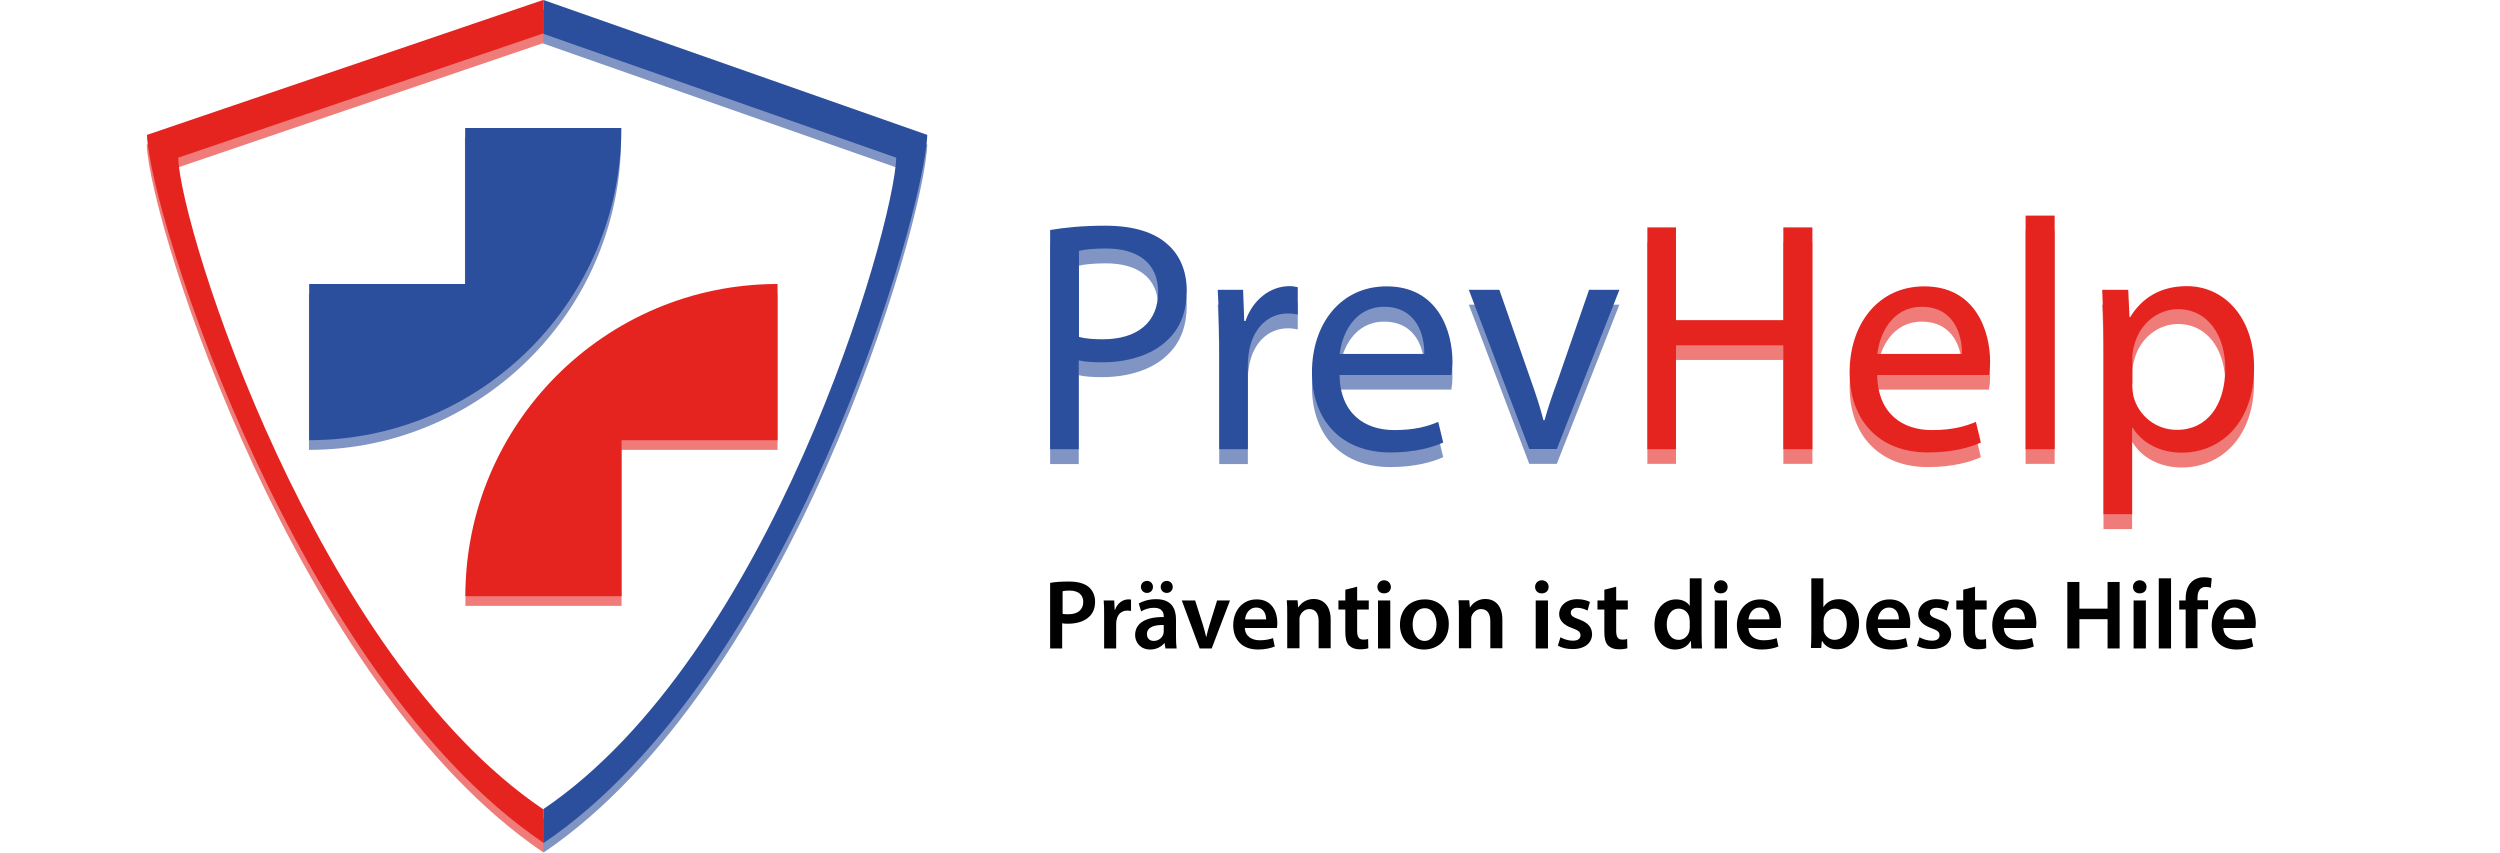 <?xml version="1.0" encoding="utf-8"?>
<!-- Generator: Adobe Illustrator 19.0.0, SVG Export Plug-In . SVG Version: 6.00 Build 0)  -->
<svg version="1.1" id="Ebene_1" xmlns="http://www.w3.org/2000/svg" xmlns:xlink="http://www.w3.org/1999/xlink" x="0px" y="0px"
	 viewBox="0 0 1162 396.3" style="enable-background:new 0 0 1162 396.3;" xml:space="preserve">
<style type="text/css">
	.st0{display:none;fill:#6DB52D;}
	.st1{opacity:0.6;}
	.st2{fill:#2B4E9D;}
	.st3{fill:#E52420;}
	.st4{display:none;fill:#FFFFFF;}
</style>
<polygon id="XMLID_2_" class="st0" points="260.6,144.4 240.6,144.4 240.6,124.4 250.5,124.4 260.6,124.4 "/>
<g id="XMLID_3_">
	<g id="XMLID_54_">
		<g id="XMLID_5_">
			<g id="XMLID_13_" class="st1">
				<g id="XMLID_22_">
					<path id="XMLID_25_" class="st2" d="M252.5,4.5l-0.1,0v15.7l164.1,57.6c-1.4,34.5-58.6,231.5-164.1,302.8v15.5
						c0.1,0.1,0.2,0.1,0.2,0.2C367.3,318.8,429.5,104.7,431,67.2L252.5,4.5z"/>
					<path id="XMLID_24_" class="st3" d="M82.8,77.8l169.5-57.7l0.1,0V4.5L68.2,67.2c1.5,37.5,69.7,251.3,184.2,328.9v-15.5
						C146.9,309.3,84.2,112.4,82.8,77.8z"/>
					<path id="XMLID_23_" class="st4" d="M82.8,77.8c1.4,34.5,64.2,231.5,169.6,302.8c105.5-71.3,162.7-268.2,164.1-302.8
						L252.4,20.2l-0.1,0L82.8,77.8z"/>
				</g>
				<g id="XMLID_14_">
					<path id="XMLID_17_" class="st2" d="M216.2,136.5h-72.6v72.6c80.1,0,145.1-65,145.1-145.1h-72.6V136.5z"/>
					<path id="XMLID_15_" class="st3" d="M288.8,209.1h72.6v-72.6c-80.1,0-145.1,65-145.1,145.1h72.6V209.1z"/>
				</g>
			</g>
			<g id="XMLID_9_">
				<g id="XMLID_18_">
					<path id="XMLID_19_" class="st2" d="M252.6,0l-0.1,0v15.7l164.1,57.6c-1.4,34.5-58.6,231.5-164.1,302.8v15.5
						c0.1,0.1,0.2,0.1,0.2,0.2C367.3,314.3,429.5,100.2,431,62.7L252.6,0z"/>
					<path id="XMLID_20_" class="st3" d="M82.8,73.3l169.5-57.7l0.1,0V0L68.3,62.7C69.8,100.2,138,314,252.4,391.6v-15.5
						C147,304.8,84.2,107.9,82.8,73.3z"/>
					<path id="XMLID_21_" class="st4" d="M82.8,73.3c1.4,34.5,64.2,231.5,169.6,302.8c105.5-71.3,162.7-268.2,164.1-302.8
						L252.4,15.7l-0.1,0L82.8,73.3z"/>
				</g>
				<g id="XMLID_10_">
					<path id="XMLID_11_" class="st2" d="M216.3,132h-72.6v72.6c80.1,0,145.1-65,145.1-145.1h-72.6V132z"/>
					<path id="XMLID_12_" class="st3" d="M288.8,204.6h72.6V132c-80.1,0-145.1,65-145.1,145.1h72.6V204.6z"/>
				</g>
			</g>
		</g>
	</g>
	<g id="XMLID_4_">
		<g id="XMLID_45_" class="st1">
			<path id="XMLID_46_" class="st2" d="M488.2,113.8c6.4-1.1,14.8-2,25.5-2c13.2,0,22.8,3.1,28.9,8.6c5.7,4.9,9,12.4,9,21.6
				c0,9.3-2.8,16.7-8,22c-7,7.5-18.5,11.3-31.5,11.3c-4,0-7.6-0.2-10.7-0.9v41.3h-13.3V113.8z M501.5,163.5c2.9,0.8,6.6,1.1,11,1.1
				c16.1,0,25.8-7.8,25.8-22c0-13.6-9.6-20.2-24.3-20.2c-5.8,0-10.2,0.5-12.5,1.1V163.5z"/>
			<path id="XMLID_49_" class="st2" d="M566.6,164.7c0-8.7-0.2-16.2-0.6-23.1h11.8l0.5,14.5h0.6c3.4-9.9,11.5-16.2,20.5-16.2
				c1.5,0,2.6,0.2,3.8,0.5v12.7c-1.4-0.3-2.8-0.5-4.6-0.5c-9.5,0-16.2,7.2-18,17.3c-0.3,1.8-0.6,4-0.6,6.3v39.5h-13.3V164.7z"/>
			<path id="XMLID_51_" class="st2" d="M622.6,181c0.3,18.2,11.9,25.7,25.4,25.7c9.6,0,15.4-1.7,20.5-3.8l2.3,9.6
				c-4.7,2.1-12.8,4.6-24.6,4.6c-22.8,0-36.4-15-36.4-37.3c0-22.3,13.2-39.9,34.7-39.9c24.2,0,30.6,21.3,30.6,34.9
				c0,2.8-0.3,4.9-0.5,6.3H622.6z M662,171.4c0.2-8.6-3.5-21.9-18.7-21.9c-13.6,0-19.6,12.5-20.6,21.9H662z"/>
			<path id="XMLID_56_" class="st2" d="M696.9,141.6l14.5,41.6c2.4,6.7,4.4,12.8,6,19h0.5c1.7-6.1,3.8-12.2,6.3-19l14.4-41.6h14.1
				l-29.1,74h-12.8l-28.1-74H696.9z"/>
			<path id="XMLID_58_" class="st3" d="M779,112.5v43.1h49.9v-43.1h13.5v103.1h-13.5v-48.3H779v48.3h-13.3V112.5H779z"/>
			<path id="XMLID_60_" class="st3" d="M872.5,181c0.3,18.2,11.9,25.7,25.4,25.7c9.6,0,15.4-1.7,20.5-3.8l2.3,9.6
				c-4.7,2.1-12.8,4.6-24.6,4.6c-22.8,0-36.4-15-36.4-37.3c0-22.3,13.2-39.9,34.7-39.9c24.2,0,30.6,21.3,30.6,34.9
				c0,2.8-0.3,4.9-0.5,6.3H872.5z M911.9,171.4c0.2-8.6-3.5-21.9-18.7-21.9c-13.6,0-19.6,12.5-20.6,21.9H911.9z"/>
			<path id="XMLID_63_" class="st3" d="M941.6,107H955v108.6h-13.5V107z"/>
			<path id="XMLID_65_" class="st3" d="M977.7,165.8c0-9.5-0.3-17.1-0.6-24.2h12.1l0.6,12.7h0.3c5.5-9,14.2-14.4,26.3-14.4
				c17.9,0,31.3,15.1,31.3,37.6c0,26.6-16.2,39.8-33.6,39.8c-9.8,0-18.4-4.3-22.8-11.6H991v40.2h-13.3V165.8z M991,185.5
				c0,2,0.3,3.8,0.6,5.5c2.4,9.3,10.6,15.7,20.2,15.7c14.2,0,22.5-11.6,22.5-28.6c0-14.8-7.8-27.5-22-27.5
				c-9.2,0-17.7,6.6-20.3,16.7c-0.5,1.7-0.9,3.7-0.9,5.5V185.5z"/>
		</g>
		<g id="XMLID_16_">
			<path id="XMLID_26_" class="st2" d="M488.2,106.9c6.4-1.1,14.8-2,25.5-2c13.2,0,22.8,3.1,28.9,8.6c5.7,4.9,9,12.4,9,21.6
				c0,9.3-2.8,16.7-8,22c-7,7.5-18.5,11.3-31.5,11.3c-4,0-7.6-0.2-10.7-0.9v41.3h-13.3V106.9z M501.5,156.6c2.9,0.8,6.6,1.1,11,1.1
				c16.1,0,25.8-7.8,25.8-22c0-13.6-9.6-20.2-24.3-20.2c-5.8,0-10.2,0.5-12.5,1.1V156.6z"/>
			<path id="XMLID_29_" class="st2" d="M566.6,157.8c0-8.7-0.2-16.2-0.6-23.1h11.8l0.5,14.5h0.6c3.4-9.9,11.5-16.2,20.5-16.2
				c1.5,0,2.6,0.2,3.8,0.5v12.7c-1.4-0.3-2.8-0.5-4.6-0.5c-9.5,0-16.2,7.2-18,17.3c-0.3,1.8-0.6,4-0.6,6.3v39.5h-13.3V157.8z"/>
			<path id="XMLID_31_" class="st2" d="M622.6,174.2c0.3,18.2,11.9,25.7,25.4,25.7c9.6,0,15.4-1.7,20.5-3.8l2.3,9.6
				c-4.7,2.1-12.8,4.6-24.6,4.6c-22.8,0-36.4-15-36.4-37.3c0-22.3,13.2-39.9,34.7-39.9c24.2,0,30.6,21.3,30.6,34.9
				c0,2.8-0.3,4.9-0.5,6.3H622.6z M662,164.5c0.2-8.6-3.5-21.9-18.7-21.9c-13.6,0-19.6,12.5-20.6,21.9H662z"/>
			<path id="XMLID_34_" class="st2" d="M696.9,134.7l14.5,41.6c2.4,6.7,4.4,12.8,6,19h0.5c1.7-6.1,3.8-12.2,6.3-19l14.4-41.6h14.1
				l-29.1,74h-12.8l-28.1-74H696.9z"/>
			<path id="XMLID_36_" class="st3" d="M779,105.7v43.1h49.9v-43.1h13.5v103.1h-13.5v-48.3H779v48.3h-13.3V105.7H779z"/>
			<path id="XMLID_38_" class="st3" d="M872.5,174.2c0.3,18.2,11.9,25.7,25.4,25.7c9.6,0,15.4-1.7,20.5-3.8l2.3,9.6
				c-4.7,2.1-12.8,4.6-24.6,4.6c-22.8,0-36.4-15-36.4-37.3c0-22.3,13.2-39.9,34.7-39.9c24.2,0,30.6,21.3,30.6,34.9
				c0,2.8-0.3,4.9-0.5,6.3H872.5z M911.9,164.5c0.2-8.6-3.5-21.9-18.7-21.9c-13.6,0-19.6,12.5-20.6,21.9H911.9z"/>
			<path id="XMLID_41_" class="st3" d="M941.6,100.2H955v108.6h-13.5V100.2z"/>
			<path id="XMLID_43_" class="st3" d="M977.7,158.9c0-9.5-0.3-17.1-0.6-24.2h12.1l0.6,12.7h0.3c5.5-9,14.2-14.4,26.3-14.4
				c17.9,0,31.3,15.1,31.3,37.6c0,26.6-16.2,39.8-33.6,39.8c-9.8,0-18.4-4.3-22.8-11.6H991V239h-13.3V158.9z M991,178.6
				c0,2,0.3,3.8,0.6,5.5c2.4,9.3,10.6,15.7,20.2,15.7c14.2,0,22.5-11.6,22.5-28.6c0-14.8-7.8-27.5-22-27.5
				c-9.2,0-17.7,6.6-20.3,16.7c-0.5,1.7-0.9,3.7-0.9,5.5V178.6z"/>
		</g>
		<g id="XMLID_95_">
			<path id="XMLID_96_" d="M488.3,270.9c2-0.4,4.8-0.6,8.6-0.6c4.1,0,7.2,0.9,9.1,2.5c1.8,1.5,3,3.9,3,6.8c0,2.9-0.9,5.4-2.7,7
				c-2.2,2.2-5.8,3.3-9.8,3.3c-1.1,0-2,0-2.8-0.2v11.7h-5.6V270.9z M493.9,285.3c0.7,0.2,1.6,0.2,2.8,0.2c4.2,0,6.8-2.1,6.8-5.7
				c0-3.4-2.4-5.3-6.3-5.3c-1.6,0-2.7,0.1-3.3,0.3V285.3z"/>
			<path id="XMLID_99_" d="M513.2,286.3c0-3,0-5.2-0.2-7.2h4.9l0.2,4.3h0.2c1.1-3.2,3.7-4.8,6.1-4.8c0.5,0,0.9,0,1.3,0.1v5.3
				c-0.5-0.1-1-0.2-1.7-0.2c-2.7,0-4.5,1.7-5,4.3c-0.1,0.5-0.2,1.1-0.2,1.7v11.6h-5.6V286.3z"/>
			<path id="XMLID_101_" d="M541.7,301.4l-0.4-2.5h-0.1c-1.4,1.7-3.7,3-6.6,3c-4.5,0-7-3.3-7-6.7c0-5.6,5-8.5,13.3-8.4v-0.4
				c0-1.5-0.6-3.9-4.5-3.9c-2.2,0-4.5,0.7-6,1.7l-1.1-3.7c1.7-1,4.5-2,8.1-2c7.2,0,9.2,4.5,9.2,9.4v8.1c0,2,0.1,4,0.3,5.4H541.7z
				 M530.3,272.8c0-1.6,1.2-2.8,2.9-2.8c1.5,0,2.7,1.2,2.7,2.8c0,1.5-1.1,2.8-2.8,2.8C531.5,275.6,530.3,274.3,530.3,272.8z
				 M540.9,290.5c-4-0.1-7.8,0.8-7.8,4.2c0,2.2,1.4,3.2,3.2,3.2c2.2,0,3.9-1.5,4.4-3.1c0.1-0.4,0.2-0.9,0.2-1.2V290.5z M539.5,272.8
				c0-1.6,1.2-2.8,2.8-2.8c1.6,0,2.8,1.2,2.8,2.8c0,1.5-1.1,2.8-2.8,2.8C540.6,275.6,539.5,274.3,539.5,272.8z"/>
			<path id="XMLID_106_" d="M555.5,279.1l3.6,11.3c0.6,2,1.1,3.8,1.5,5.6h0.1c0.4-1.8,0.9-3.6,1.5-5.6l3.5-11.3h6l-8.5,22.3h-5.6
				l-8.3-22.3H555.5z"/>
			<path id="XMLID_108_" d="M578.6,291.8c0.1,4,3.3,5.8,6.9,5.8c2.6,0,4.5-0.4,6.2-1l0.8,3.9c-1.9,0.8-4.6,1.4-7.8,1.4
				c-7.3,0-11.5-4.5-11.5-11.3c0-6.2,3.8-12,10.9-12c7.3,0,9.6,6,9.6,10.9c0,1.1-0.1,1.9-0.2,2.4H578.6z M588.5,287.9
				c0-2.1-0.9-5.5-4.6-5.5c-3.5,0-5,3.2-5.2,5.5H588.5z"/>
			<path id="XMLID_111_" d="M598.3,285.7c0-2.6,0-4.7-0.2-6.7h5l0.3,3.3h0.1c1-1.7,3.4-3.9,7.1-3.9c3.9,0,7.9,2.5,7.9,9.6v13.3h-5.6
				v-12.6c0-3.2-1.2-5.6-4.3-5.6c-2.2,0-3.8,1.6-4.4,3.3c-0.2,0.5-0.2,1.2-0.2,1.8v13.1h-5.7V285.7z"/>
			<path id="XMLID_113_" d="M630.8,272.7v6.4h5.4v4.2h-5.4v9.9c0,2.7,0.7,4.1,2.9,4.1c1,0,1.7-0.1,2.2-0.3l0.1,4.3
				c-0.8,0.3-2.3,0.5-4.1,0.5c-2.1,0-3.8-0.7-4.9-1.8c-1.2-1.3-1.7-3.3-1.7-6.2v-10.5h-3.2v-4.2h3.2v-5L630.8,272.7z"/>
			<path id="XMLID_115_" d="M646.5,272.8c0,1.7-1.2,3-3.2,3c-1.9,0-3.1-1.3-3.1-3c0-1.7,1.3-3.1,3.2-3.1
				C645.2,269.8,646.4,271.1,646.5,272.8z M640.5,301.4v-22.3h5.7v22.3H640.5z"/>
			<path id="XMLID_118_" d="M673.4,290c0,8.2-5.8,11.9-11.5,11.9c-6.3,0-11.2-4.4-11.2-11.5c0-7.3,4.8-11.8,11.6-11.8
				C669,278.6,673.4,283.2,673.4,290z M656.6,290.3c0,4.3,2.1,7.6,5.6,7.6c3.2,0,5.5-3.2,5.5-7.7c0-3.5-1.6-7.5-5.4-7.5
				C658.2,282.7,656.6,286.5,656.6,290.3z"/>
			<path id="XMLID_121_" d="M678.1,285.7c0-2.6,0-4.7-0.2-6.7h5l0.3,3.3h0.1c1-1.7,3.4-3.9,7.1-3.9c3.9,0,7.9,2.5,7.9,9.6v13.3h-5.6
				v-12.6c0-3.2-1.2-5.6-4.3-5.6c-2.2,0-3.8,1.6-4.4,3.3c-0.2,0.5-0.2,1.2-0.2,1.8v13.1h-5.7V285.7z"/>
			<path id="XMLID_123_" d="M719.8,272.8c0,1.7-1.2,3-3.2,3c-1.9,0-3.1-1.3-3.1-3c0-1.7,1.3-3.1,3.2-3.1
				C718.6,269.8,719.8,271.1,719.8,272.8z M713.8,301.4v-22.3h5.7v22.3H713.8z"/>
			<path id="XMLID_126_" d="M725.3,296.2c1.3,0.8,3.7,1.6,5.7,1.6c2.5,0,3.6-1,3.6-2.5c0-1.5-0.9-2.3-3.7-3.3
				c-4.4-1.5-6.2-3.9-6.2-6.5c0-3.9,3.3-7,8.4-7c2.5,0,4.6,0.6,5.9,1.3l-1.1,4c-1-0.5-2.8-1.3-4.7-1.3c-2,0-3.1,1-3.1,2.3
				c0,1.4,1.1,2.1,3.9,3.1c4,1.5,5.9,3.5,6,6.8c0,4-3.2,7-9.1,7c-2.7,0-5.1-0.6-6.8-1.6L725.3,296.2z"/>
			<path id="XMLID_128_" d="M751.2,272.7v6.4h5.4v4.2h-5.4v9.9c0,2.7,0.7,4.1,2.9,4.1c1,0,1.7-0.1,2.2-0.3l0.1,4.3
				c-0.8,0.3-2.3,0.5-4.1,0.5c-2.1,0-3.8-0.7-4.9-1.8c-1.2-1.3-1.7-3.3-1.7-6.2v-10.5h-3.2v-4.2h3.2v-5L751.2,272.7z"/>
			<path id="XMLID_130_" d="M790.9,268.8v26.3c0,2.3,0.1,4.8,0.2,6.3h-5l-0.2-3.5h-0.1c-1.3,2.5-4,4-7.3,4c-5.3,0-9.5-4.5-9.5-11.4
				c0-7.5,4.6-11.9,10-11.9c3.1,0,5.3,1.3,6.3,2.9h0.1v-12.7H790.9z M785.3,288.4c0-0.5,0-1-0.1-1.5c-0.5-2.2-2.3-4-4.9-4
				c-3.6,0-5.6,3.2-5.6,7.4c0,4.1,2,7.1,5.6,7.1c2.3,0,4.3-1.6,4.9-4c0.1-0.5,0.2-1.1,0.2-1.7V288.4z"/>
			<path id="XMLID_133_" d="M803,272.8c0,1.7-1.2,3-3.2,3c-1.9,0-3.1-1.3-3.1-3c0-1.7,1.3-3.1,3.2-3.1
				C801.8,269.8,803,271.1,803,272.8z M797,301.4v-22.3h5.7v22.3H797z"/>
			<path id="XMLID_136_" d="M812.7,291.8c0.1,4,3.3,5.8,6.9,5.8c2.6,0,4.5-0.4,6.2-1l0.8,3.9c-1.9,0.8-4.6,1.4-7.8,1.4
				c-7.3,0-11.5-4.5-11.5-11.3c0-6.2,3.8-12,10.9-12c7.3,0,9.6,6,9.6,10.9c0,1.1-0.1,1.9-0.2,2.4H812.7z M822.5,287.9
				c0-2.1-0.9-5.5-4.6-5.5c-3.5,0-5,3.2-5.2,5.5H822.5z"/>
			<path id="XMLID_139_" d="M841.7,301.4c0.1-1.5,0.2-4,0.2-6.3v-26.3h5.6v13.3h0.1c1.4-2.2,3.8-3.6,7.2-3.6c5.5,0,9.4,4.5,9.3,11.3
				c0,8-5.1,12-10.1,12c-2.9,0-5.5-1.1-7.1-3.9h-0.1l-0.3,3.3H841.7z M847.6,292.2c0,0.5,0,0.9,0.1,1.3c0.6,2.2,2.6,3.9,5,3.9
				c3.5,0,5.7-2.8,5.7-7.3c0-3.9-1.9-7.2-5.6-7.2c-2.3,0-4.4,1.7-5,4.1c-0.1,0.4-0.2,0.9-0.2,1.5V292.2z"/>
			<path id="XMLID_142_" d="M872.8,291.8c0.1,4,3.3,5.8,6.9,5.8c2.6,0,4.5-0.4,6.2-1l0.8,3.9c-1.9,0.8-4.6,1.4-7.8,1.4
				c-7.3,0-11.5-4.5-11.5-11.3c0-6.2,3.8-12,10.9-12c7.3,0,9.6,6,9.6,10.9c0,1.1-0.1,1.9-0.2,2.4H872.8z M882.6,287.9
				c0-2.1-0.9-5.5-4.6-5.5c-3.5,0-5,3.2-5.2,5.5H882.6z"/>
			<path id="XMLID_145_" d="M892.2,296.2c1.3,0.8,3.7,1.6,5.7,1.6c2.5,0,3.6-1,3.6-2.5c0-1.5-0.9-2.3-3.7-3.3
				c-4.4-1.5-6.2-3.9-6.2-6.5c0-3.9,3.3-7,8.4-7c2.5,0,4.6,0.6,5.9,1.3l-1.1,4c-1-0.5-2.8-1.3-4.7-1.3c-2,0-3.1,1-3.1,2.3
				c0,1.4,1.1,2.1,3.9,3.1c4,1.5,5.9,3.5,6,6.8c0,4-3.2,7-9.1,7c-2.7,0-5.1-0.6-6.8-1.6L892.2,296.2z"/>
			<path id="XMLID_147_" d="M918,272.7v6.4h5.4v4.2H918v9.9c0,2.7,0.7,4.1,2.9,4.1c1,0,1.7-0.1,2.2-0.3l0.1,4.3
				c-0.8,0.3-2.3,0.5-4.1,0.5c-2.1,0-3.8-0.7-4.9-1.8c-1.2-1.3-1.7-3.3-1.7-6.2v-10.5h-3.2v-4.2h3.2v-5L918,272.7z"/>
			<path id="XMLID_149_" d="M931.4,291.8c0.1,4,3.3,5.8,6.9,5.8c2.6,0,4.5-0.4,6.2-1l0.8,3.9c-1.9,0.8-4.6,1.4-7.8,1.4
				c-7.3,0-11.5-4.5-11.5-11.3c0-6.2,3.8-12,10.9-12c7.3,0,9.6,6,9.6,10.9c0,1.1-0.1,1.9-0.2,2.4H931.4z M941.2,287.9
				c0-2.1-0.9-5.5-4.6-5.5c-3.5,0-5,3.2-5.2,5.5H941.2z"/>
			<path id="XMLID_152_" d="M966.5,270.5v12.4h13.1v-12.4h5.6v30.9h-5.6v-13.6h-13.1v13.6h-5.6v-30.9H966.5z"/>
			<path id="XMLID_154_" d="M997.7,272.8c0,1.7-1.2,3-3.2,3c-1.9,0-3.1-1.3-3.1-3c0-1.7,1.3-3.1,3.2-3.1
				C996.5,269.8,997.7,271.1,997.7,272.8z M991.7,301.4v-22.3h5.7v22.3H991.7z"/>
			<path id="XMLID_157_" d="M1003.4,268.8h5.7v32.6h-5.7V268.8z"/>
			<path id="XMLID_159_" d="M1015.9,301.4v-18.1h-3v-4.2h3v-1c0-2.9,0.8-5.8,2.7-7.6c1.7-1.6,3.9-2.2,5.8-2.2c1.5,0,2.7,0.2,3.6,0.5
				l-0.4,4.4c-0.6-0.2-1.4-0.4-2.4-0.4c-2.8,0-3.8,2.3-3.8,5.1v1.1h4.9v4.2h-4.9v18.1H1015.9z"/>
			<path id="XMLID_161_" d="M1033.4,291.8c0.1,4,3.3,5.8,6.9,5.8c2.6,0,4.5-0.4,6.2-1l0.8,3.9c-1.9,0.8-4.6,1.4-7.8,1.4
				c-7.3,0-11.5-4.5-11.5-11.3c0-6.2,3.8-12,10.9-12c7.3,0,9.6,6,9.6,10.9c0,1.1-0.1,1.9-0.2,2.4H1033.4z M1043.2,287.9
				c0-2.1-0.9-5.5-4.6-5.5c-3.5,0-5,3.2-5.2,5.5H1043.2z"/>
		</g>
	</g>
</g>
</svg>
